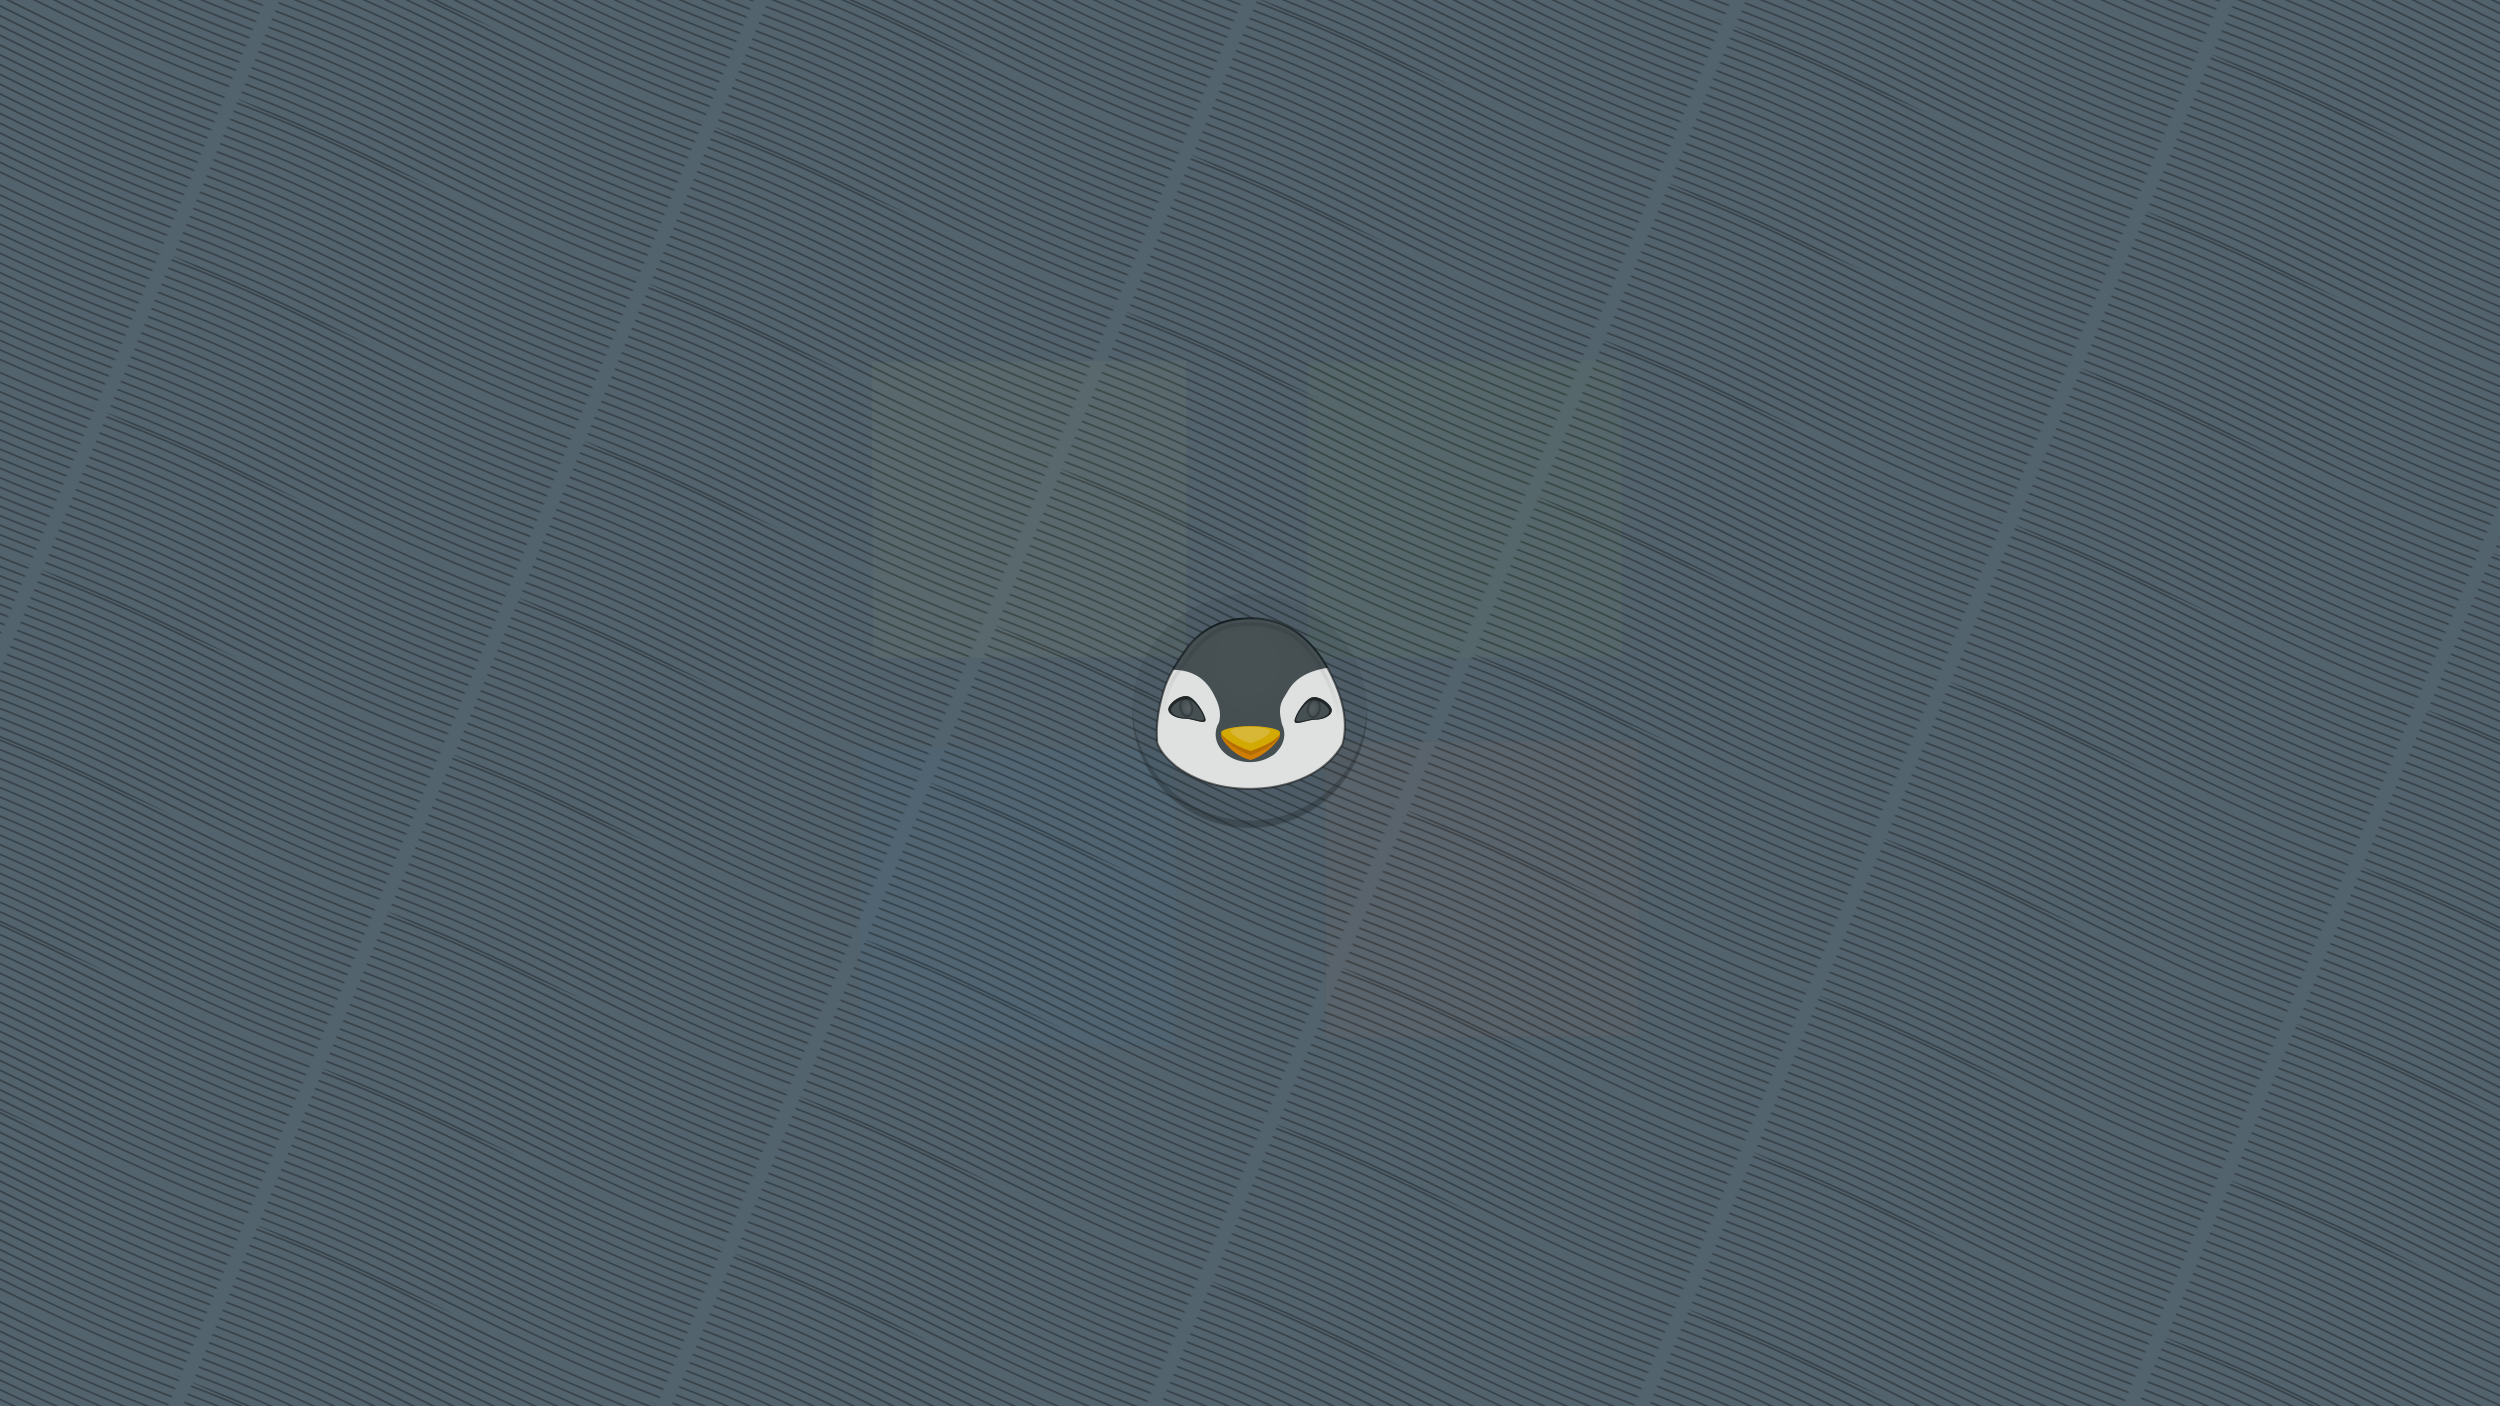 <?xml version="1.0" encoding="UTF-8" standalone="no"?>
<!-- Created with Inkscape (http://www.inkscape.org/) -->

<svg
   xmlns:dc="http://purl.org/dc/elements/1.1/"
   xmlns:cc="http://creativecommons.org/ns#"
   xmlns:rdf="http://www.w3.org/1999/02/22-rdf-syntax-ns#"
   xmlns:svg="http://www.w3.org/2000/svg"
   xmlns="http://www.w3.org/2000/svg"
   xmlns:xlink="http://www.w3.org/1999/xlink"
   xmlns:sodipodi="http://sodipodi.sourceforge.net/DTD/sodipodi-0.dtd"
   xmlns:inkscape="http://www.inkscape.org/namespaces/inkscape"
   width="1920px"
   height="1080px"
   viewBox="0 0 1920 1080"
   version="1.1"
   id="SVGRoot"
   inkscape:version="0.92.0 r15299"
   sodipodi:docname="lINUX-2017.svg"
   inkscape:export-filename="/home/ilnanny/Scrivania/tux-wall-2017/TUX-FHD.png"
   inkscape:export-xdpi="96"
   inkscape:export-ydpi="96">
  <sodipodi:namedview
     id="base"
     pagecolor="#ffffff"
     bordercolor="#666666"
     borderopacity="1.0"
     inkscape:pageopacity="0.0"
     inkscape:pageshadow="2"
     inkscape:zoom="0.60625003"
     inkscape:cx="531.95885"
     inkscape:cy="555.93988"
     inkscape:document-units="px"
     inkscape:current-layer="g5745"
     showgrid="false"
     inkscape:window-width="1280"
     inkscape:window-height="971"
     inkscape:window-x="0"
     inkscape:window-y="27"
     inkscape:window-maximized="1"
     inkscape:snap-smooth-nodes="true"
     inkscape:snap-object-midpoints="true"
     inkscape:snap-global="true"
     showguides="true"
     inkscape:guide-bbox="true"
     inkscape:snap-page="true" />
  <defs
     id="defs4567">
    <linearGradient
       inkscape:collect="always"
       id="linearGradient52946">
      <stop
         style="stop-color:#435465;stop-opacity:1"
         offset="0"
         id="stop52942" />
      <stop
         style="stop-color:#d9e3e8;stop-opacity:1"
         offset="1"
         id="stop52944" />
    </linearGradient>
    <linearGradient
       inkscape:collect="always"
       id="linearGradient52916">
      <stop
         style="stop-color:#dee3ee;stop-opacity:1"
         offset="0"
         id="stop52912" />
      <stop
         style="stop-color:#f7fafb;stop-opacity:0.993"
         offset="1"
         id="stop52914" />
    </linearGradient>
    <pattern
       inkscape:collect="always"
       xlink:href="#pattern7405"
       id="pattern52637"
       patternTransform="matrix(0.118,0.053,-0.005,0.012,-157.118,-13.085)" />
    <pattern
       inkscape:collect="always"
       xlink:href="#Wavy"
       id="pattern7399"
       patternTransform="matrix(9.297,0,0,9.297,455.037,112.361)" />
    <pattern
       inkscape:stockid="Wavy"
       id="Wavy"
       height="5.181"
       width="30.066"
       patternUnits="userSpaceOnUse"
       inkscape:collect="always">
      <path
         id="path7302"
         d="M 7.597,0.061 C 5.079,-0.187 2.656,0.302 -0.01,1.788 L -0.01,3.061 C 2.773,1.431 5.173,1.052 7.472,1.280 C 9.770,1.508 11.969,2.361 14.253,3.218 C 18.820,4.931 23.804,6.676 30.066,3.061 L 30.062,1.788 C 23.622,5.497 19.246,3.770 14.691,2.061 C 12.413,1.207 10.115,0.311 7.597,0.061 z "
         style="fill:black;stroke:none;" />
    </pattern>
    <pattern
       patternUnits="userSpaceOnUse"
       width="1920"
       height="1080"
       patternTransform="matrix(0.108,0,0,0.108,-48.946,-12.086)"
       id="pattern7396">
      <rect
         style="fill:url(#pattern7399);fill-opacity:1;fill-rule:evenodd;stroke:none;stroke-width:1px;stroke-linecap:butt;stroke-linejoin:miter;stroke-opacity:1"
         id="rect5956"
         width="1920"
         height="1080"
         x="0"
         y="9.9475983e-14"
         rx="2.338"
         ry="2.221" />
    </pattern>
    <pattern
       inkscape:collect="always"
       xlink:href="#pattern7396-5"
       id="pattern7405"
       patternTransform="matrix(0.118,0.053,-0.005,0.012,-49.407,-13.085)" />
    <pattern
       patternUnits="userSpaceOnUse"
       width="1920"
       height="1080"
       patternTransform="matrix(0.108,0,0,0.108,-48.946,-12.086)"
       id="pattern7396-5">
      <rect
         style="fill:url(#pattern7399-5);fill-opacity:1;fill-rule:evenodd;stroke:none;stroke-width:1px;stroke-linecap:butt;stroke-linejoin:miter;stroke-opacity:1"
         id="rect5956-3"
         width="1920"
         height="1080"
         x="0"
         y="9.9475983e-14"
         rx="2.338"
         ry="2.221" />
    </pattern>
    <pattern
       inkscape:collect="always"
       xlink:href="#Wavy-6"
       id="pattern7399-5"
       patternTransform="matrix(9.297,0,0,9.297,455.037,112.361)" />
    <pattern
       inkscape:stockid="Wavy"
       id="Wavy-6"
       height="5.181"
       width="30.066"
       patternUnits="userSpaceOnUse"
       inkscape:collect="always">
      <path
         id="path7302-2"
         d="M 7.597,0.061 C 5.079,-0.187 2.656,0.302 -0.01,1.788 L -0.01,3.061 C 2.773,1.431 5.173,1.052 7.472,1.280 C 9.770,1.508 11.969,2.361 14.253,3.218 C 18.820,4.931 23.804,6.676 30.066,3.061 L 30.062,1.788 C 23.622,5.497 19.246,3.770 14.691,2.061 C 12.413,1.207 10.115,0.311 7.597,0.061 z "
         style="fill:black;stroke:none;" />
    </pattern>
    <filter
       inkscape:collect="always"
       style="color-interpolation-filters:sRGB"
       id="filter52600"
       x="-0.836"
       width="2.673"
       y="-0.885"
       height="2.771">
      <feGaussianBlur
         inkscape:collect="always"
         stdDeviation="9.957"
         id="feGaussianBlur52602" />
    </filter>
    <filter
       inkscape:collect="always"
       style="color-interpolation-filters:sRGB"
       id="filter52604"
       x="-0.836"
       width="2.673"
       y="-0.885"
       height="2.771">
      <feGaussianBlur
         inkscape:collect="always"
         stdDeviation="9.957"
         id="feGaussianBlur52606" />
    </filter>
    <filter
       inkscape:collect="always"
       style="color-interpolation-filters:sRGB"
       id="filter52608"
       x="-0.836"
       width="2.673"
       y="-0.885"
       height="2.771">
      <feGaussianBlur
         inkscape:collect="always"
         stdDeviation="9.957"
         id="feGaussianBlur52610" />
    </filter>
    <filter
       inkscape:collect="always"
       style="color-interpolation-filters:sRGB"
       id="filter52612"
       x="-0.836"
       width="2.673"
       y="-0.885"
       height="2.771">
      <feGaussianBlur
         inkscape:collect="always"
         stdDeviation="9.957"
         id="feGaussianBlur52614" />
    </filter>
    <radialGradient
       r="9.414"
       fy="221.181"
       fx="128.789"
       cy="221.181"
       cx="128.789"
       gradientTransform="matrix(1,0,0,1.251,157.265,-52.691)"
       gradientUnits="userSpaceOnUse"
       id="radialGradient952"
       xlink:href="#linearGradient922"
       inkscape:collect="always" />
    <linearGradient
       id="linearGradient922"
       inkscape:collect="always">
      <stop
         id="stop918"
         offset="0"
         style="stop-color:#ffffff;stop-opacity:1;" />
      <stop
         id="stop920"
         offset="1"
         style="stop-color:#ffffff;stop-opacity:0;" />
    </linearGradient>
    <filter
       height="1.065"
       y="-0.032"
       width="1.081"
       x="-0.041"
       id="filter946"
       style="color-interpolation-filters:sRGB"
       inkscape:collect="always">
      <feGaussianBlur
         id="feGaussianBlur948"
         stdDeviation="0.307"
         inkscape:collect="always" />
    </filter>
    <radialGradient
       gradientUnits="userSpaceOnUse"
       gradientTransform="matrix(3.693,0.072,-0.076,3.899,-539.921,-476.371)"
       r="15.856"
       fy="159.213"
       fx="204.833"
       cy="159.213"
       cx="204.833"
       id="radialGradient985"
       xlink:href="#linearGradient922"
       inkscape:collect="always" />
    <filter
       height="1.274"
       y="-0.137"
       width="1.221"
       x="-0.111"
       id="filter1004"
       style="color-interpolation-filters:sRGB"
       inkscape:collect="always">
      <feGaussianBlur
         id="feGaussianBlur1006"
         stdDeviation="4.538"
         inkscape:collect="always" />
    </filter>
    <linearGradient
       gradientTransform="matrix(1,0,0,0.994,0,1.97)"
       gradientUnits="userSpaceOnUse"
       y2="237.114"
       x2="210.16"
       y1="116.738"
       x1="210.603"
       id="linearGradient1017"
       xlink:href="#linearGradient1015"
       inkscape:collect="always" />
    <linearGradient
       id="linearGradient1015"
       inkscape:collect="always">
      <stop
         id="stop1011"
         offset="0"
         style="stop-color:#171b1d;stop-opacity:1;" />
      <stop
         id="stop1013"
         offset="1"
         style="stop-color:#171b1d;stop-opacity:0;" />
    </linearGradient>
    <filter
       height="1.076"
       y="-0.038"
       width="1.069"
       x="-0.034"
       id="filter1043"
       style="color-interpolation-filters:sRGB"
       inkscape:collect="always">
      <feGaussianBlur
         id="feGaussianBlur1045"
         stdDeviation="3.3"
         inkscape:collect="always" />
    </filter>
    <radialGradient
       r="9.414"
       fy="221.181"
       fx="128.789"
       cy="221.181"
       cx="128.789"
       gradientTransform="matrix(1,0,0,1.251,157.265,-52.691)"
       gradientUnits="userSpaceOnUse"
       id="radialGradient1063"
       xlink:href="#linearGradient922"
       inkscape:collect="always" />
    <linearGradient
       inkscape:collect="always"
       xlink:href="#linearGradient52916"
       id="linearGradient52918"
       x1="264.623"
       y1="16.935"
       x2="294.386"
       y2="16.935"
       gradientUnits="userSpaceOnUse" />
    <linearGradient
       inkscape:collect="always"
       xlink:href="#linearGradient52916"
       id="linearGradient52926"
       x1="94.447"
       y1="73.433"
       x2="124.055"
       y2="73.433"
       gradientUnits="userSpaceOnUse" />
    <linearGradient
       inkscape:collect="always"
       xlink:href="#linearGradient52916"
       id="linearGradient52928"
       x1="127.828"
       y1="73.77"
       x2="154.646"
       y2="73.77"
       gradientUnits="userSpaceOnUse" />
    <linearGradient
       inkscape:collect="always"
       xlink:href="#linearGradient52916"
       id="linearGradient52930"
       x1="159.868"
       y1="73.433"
       x2="190.04"
       y2="73.433"
       gradientUnits="userSpaceOnUse" />
    <linearGradient
       inkscape:collect="always"
       xlink:href="#linearGradient52916"
       id="linearGradient52932"
       x1="209.839"
       y1="73.119"
       x2="232.125"
       y2="73.119"
       gradientUnits="userSpaceOnUse" />
    <linearGradient
       inkscape:collect="always"
       xlink:href="#linearGradient52916"
       id="linearGradient52934"
       x1="239.803"
       y1="73.457"
       x2="264.042"
       y2="73.457"
       gradientUnits="userSpaceOnUse" />
    <linearGradient
       inkscape:collect="always"
       xlink:href="#linearGradient52916"
       id="linearGradient52936"
       x1="272.208"
       y1="73.433"
       x2="293.122"
       y2="73.433"
       gradientUnits="userSpaceOnUse" />
    <linearGradient
       inkscape:collect="always"
       xlink:href="#linearGradient52916"
       id="linearGradient52938"
       x1="301.196"
       y1="73.433"
       x2="323.76"
       y2="73.433"
       gradientUnits="userSpaceOnUse" />
    <linearGradient
       inkscape:collect="always"
       xlink:href="#linearGradient52946"
       id="linearGradient53044"
       x1="89.346"
       y1="55.506"
       x2="94.695"
       y2="55.506"
       gradientUnits="userSpaceOnUse" />
    <linearGradient
       inkscape:collect="always"
       xlink:href="#linearGradient52946"
       id="linearGradient53046"
       x1="89.346"
       y1="70.951"
       x2="124.162"
       y2="70.951"
       gradientUnits="userSpaceOnUse" />
    <linearGradient
       inkscape:collect="always"
       xlink:href="#linearGradient52946"
       id="linearGradient53048"
       x1="122.727"
       y1="70.493"
       x2="154.651"
       y2="70.493"
       gradientUnits="userSpaceOnUse" />
    <linearGradient
       inkscape:collect="always"
       xlink:href="#linearGradient52946"
       id="linearGradient53050"
       x1="154.84"
       y1="70.896"
       x2="189.26"
       y2="70.896"
       gradientUnits="userSpaceOnUse" />
    <linearGradient
       inkscape:collect="always"
       xlink:href="#linearGradient52946"
       id="linearGradient53052"
       x1="296.095"
       y1="70.925"
       x2="323.787"
       y2="70.925"
       gradientUnits="userSpaceOnUse" />
    <linearGradient
       inkscape:collect="always"
       xlink:href="#linearGradient52946"
       id="linearGradient53054"
       x1="296.095"
       y1="55.506"
       x2="301.444"
       y2="55.506"
       gradientUnits="userSpaceOnUse" />
    <linearGradient
       inkscape:collect="always"
       xlink:href="#linearGradient52946"
       id="linearGradient53056"
       x1="296.131"
       y1="53.53"
       x2="323.724"
       y2="53.53"
       gradientUnits="userSpaceOnUse" />
    <linearGradient
       inkscape:collect="always"
       xlink:href="#linearGradient52946"
       id="linearGradient53058"
       x1="267.042"
       y1="70.89"
       x2="293.25"
       y2="70.89"
       gradientUnits="userSpaceOnUse" />
    <linearGradient
       inkscape:collect="always"
       xlink:href="#linearGradient52946"
       id="linearGradient53060"
       x1="204.709"
       y1="70.581"
       x2="230.557"
       y2="70.581"
       gradientUnits="userSpaceOnUse" />
    <linearGradient
       inkscape:collect="always"
       xlink:href="#linearGradient52946"
       id="linearGradient53062"
       x1="204.971"
       y1="57.575"
       x2="210.32"
       y2="57.575"
       gradientUnits="userSpaceOnUse" />
    <linearGradient
       inkscape:collect="always"
       xlink:href="#linearGradient52946"
       id="linearGradient53064"
       x1="234.702"
       y1="70.526"
       x2="262.166"
       y2="70.526"
       gradientUnits="userSpaceOnUse" />
    <linearGradient
       inkscape:collect="always"
       xlink:href="#linearGradient52946"
       id="linearGradient53072"
       x1="267.107"
       y1="57.342"
       x2="272.457"
       y2="57.342"
       gradientUnits="userSpaceOnUse" />
  </defs>
  <g
     id="layer1"
     inkscape:groupmode="layer"
     inkscape:label="Livello 1">
    <g
       id="g2445-9"
       transform="matrix(9.297,0,0,9.297,459.323,115.932)">
      <path
         style="fill:#53636e;fill-opacity:1;fill-rule:evenodd;stroke:none;stroke-width:0.108px;stroke-linecap:butt;stroke-linejoin:miter;stroke-opacity:1"
         d="M -49.397,-12.718 H 157.108 c 0.14,0 0.252,0.107 0.252,0.24 v 116.185 c 0,0.133 -0.112,0.24 -0.252,0.24 H -49.397 c -0.14,0 -0.252,-0.107 -0.252,-0.24 V -12.478 c 0,-0.133 0.112,-0.24 0.252,-0.24 z"
         id="rect5412"
         inkscape:connector-curvature="0" />
      <rect
         style="fill:url(#pattern7405);stroke:none;stroke-width:1;opacity:0.325"
         width="206.525"
         height="116.17"
         x="-49.407"
         y="-12.47"
         id="rect7401" />
      <rect
         id="rect52635"
         y="-12.47"
         x="-157.118"
         height="116.17"
         width="206.525"
         style="opacity:0.284;fill:url(#pattern52637);stroke:none;stroke-width:1"
         transform="scale(-1,1)" />
      <g
         id="g53279"
         transform="matrix(0.911,0,0,0.911,4.771,4.041)">
        <g
           transform="translate(-4.149,0.473)"
           id="g5745">
          <path
             style="opacity:0.18;fill:#ffff3e;fill-opacity:1;stroke:none;stroke-width:0.101;stroke-linejoin:bevel;stroke-miterlimit:4;stroke-dasharray:none;stroke-dashoffset:0;stroke-opacity:1;paint-order:markers stroke fill;filter:url(#filter52612)"
             d="m 52.227,40.926 -28.361,0.155 -0.134,-26.849 28.511,-0.137 0.059,14.546 z"
             id="path856"
             inkscape:connector-curvature="0" />
          <path
             style="opacity:0.18;fill:#9ade00;fill-opacity:1;stroke:none;stroke-width:0.101;stroke-linejoin:bevel;stroke-miterlimit:4;stroke-dasharray:none;stroke-dashoffset:0;stroke-opacity:1;paint-order:markers stroke fill;filter:url(#filter52608)"
             d="m 63.292,14.249 28.361,-0.155 0.134,26.849 -28.511,0.137 -0.059,-14.546 z"
             id="path49836"
             inkscape:connector-curvature="0" />
          <path
             style="opacity:0.18;fill:#0084c8;fill-opacity:1;stroke:none;stroke-width:0.101;stroke-linejoin:bevel;stroke-miterlimit:4;stroke-dasharray:none;stroke-dashoffset:0;stroke-opacity:1;paint-order:markers stroke fill;filter:url(#filter52604)"
             d="m 51.168,49.357 -28.361,-0.155 -0.134,26.849 28.511,0.137 0.059,-14.546 z"
             id="path50148"
             inkscape:connector-curvature="0" />
          <path
             style="opacity:0.18;fill:#ff6600;fill-opacity:1;stroke:#2d0000;stroke-width:0.101;stroke-linejoin:bevel;stroke-miterlimit:4;stroke-dasharray:none;stroke-dashoffset:0;stroke-opacity:1;paint-order:markers stroke fill;filter:url(#filter52600)"
             d="M 93.261,75.381 64.9,75.536 64.766,48.687 l 28.511,-0.137 0.059,14.546 z"
             id="path50150"
             inkscape:connector-curvature="0" />
        </g>
        <g
           transform="matrix(0.074,0,0,0.074,29.032,46.049)"
           id="g53092">
          <path
             sodipodi:nodetypes="cccccccccc"
             style="opacity:1;fill:#f5f5f5;fill-opacity:1;stroke:#171b1d;stroke-width:2.6;stroke-linejoin:bevel;stroke-miterlimit:4;stroke-dasharray:none;stroke-dashoffset:0;stroke-opacity:0.615;paint-order:markers stroke fill"
             d="m 435.356,-39.918 c 12.678,25.893 21.519,55.992 13.792,84.69 -17.748,32.145 -54.611,48.027 -89.486,53.059 -39.581,5.282 -82.576,-1.798 -114.962,-26.236 -9.281,-7.687 -18.512,-16.834 -22.618,-28.36 -2.383,-23.366 2.279,-47.096 9.595,-69.249 6.314,-17.563 16.749,-32.768 27.438,-47.834 14.686,-20.058 39.314,-32.769 64.104,-34.795 28.228,-3.95 58.117,4.177 79.146,23.777 13.99,12.463 24.786,28.189 32.99,44.948 z"
             id="path817"
             inkscape:connector-curvature="0" />
          <path
             style="opacity:0.698;fill:#000d13;fill-opacity:1;stroke:none;stroke-width:0.91;stroke-linejoin:bevel;stroke-miterlimit:4;stroke-dasharray:none;stroke-dashoffset:0;stroke-opacity:1;paint-order:markers stroke fill"
             d="m 333.982,-110.167 c -54.933,-0.873 -76.1,35.767 -93.428,63.638 35.013,0.142 47.077,21.712 53.539,35.764 6.041,13.135 5.385,21.722 3.744,28.602 -2.729,4.595 -4.156,9.628 -4.174,14.729 1.4e-4,18.856 18.834,34.142 42.066,34.143 9.186,-0.01 18.115,-2.459 25.424,-6.975 3.036,-1.371 5.943,-3.617 8.68,-7.23 5.165,-5.804 7.951,-12.778 7.965,-19.938 -0.004,-4.279 -0.998,-8.519 -2.932,-12.5 -1.435,-7.945 -5.913,-19.781 3.109,-33.535 5.861,-8.935 12.426,-29.182 53.498,-35.564 -9.753,-15.858 -33.583,-60.116 -97.492,-61.132 z"
             id="path822"
             inkscape:connector-curvature="0"
             sodipodi:nodetypes="scscccccccscs" />
          <path
             sodipodi:nodetypes="scsss"
             inkscape:connector-curvature="0"
             id="path832"
             d="m 372.619,33.564 c 0,6 -17.816,25.123 -36.126,30.555 -20.773,-4.753 -36.126,-24.555 -36.126,-30.555 0,-6 16.174,-10.864 36.126,-10.864 19.952,0 36.126,4.864 36.126,10.864 z"
             style="opacity:1;fill:#e28800;fill-opacity:1;stroke:none;stroke-width:0.923;stroke-linejoin:bevel;stroke-miterlimit:4;stroke-dasharray:none;stroke-dashoffset:0;stroke-opacity:1;paint-order:markers stroke fill" />
          <path
             inkscape:connector-curvature="0"
             id="path903"
             d="m 300.488,31.366 c -0.073,0.244 -0.121,0.49 -0.121,0.739 0,5.194 14.533,18.111 36.127,26.45 26.52,-10.84 36.124,-21.255 36.124,-26.45 0,-0.227 -0.041,-0.452 -0.102,-0.675 -1.039,4.597 -10.99,12.917 -36.023,21.562 -20.498,-6.687 -34.624,-16.856 -36.006,-21.625 z"
             style="opacity:1;fill:#000000;fill-opacity:0.129;stroke:none;stroke-width:0.859;stroke-linejoin:bevel;stroke-miterlimit:4;stroke-dasharray:none;stroke-dashoffset:0;stroke-opacity:1;paint-order:markers stroke fill" />
          <path
             style="opacity:1;fill:#e8b900;fill-opacity:1;stroke:none;stroke-width:0.789;stroke-linejoin:bevel;stroke-miterlimit:4;stroke-dasharray:none;stroke-dashoffset:0;stroke-opacity:1;paint-order:markers stroke fill"
             d="m 372.619,30.645 c 0,4.388 -9.606,13.189 -36.126,22.347 -21.594,-7.045 -36.126,-17.958 -36.126,-22.347 0,-4.388 16.174,-7.945 36.126,-7.945 19.952,0 36.126,3.557 36.126,7.945 z"
             id="path835"
             inkscape:connector-curvature="0"
             sodipodi:nodetypes="scsss" />
          <path
             sodipodi:nodetypes="scsss"
             inkscape:connector-curvature="0"
             id="path837"
             d="m 360.438,28.669 c 0,2.955 -6.469,8.882 -24.33,15.05 -14.543,-4.744 -24.33,-12.094 -24.33,-15.05 0,-2.955 10.893,-5.351 24.33,-5.351 13.437,0 24.33,2.396 24.33,5.351 z"
             style="opacity:1;fill:#ffffff;fill-opacity:0.22;stroke:none;stroke-width:0.532;stroke-linejoin:bevel;stroke-miterlimit:4;stroke-dasharray:none;stroke-dashoffset:0;stroke-opacity:1;paint-order:markers stroke fill" />
          <g
             id="g1051"
             transform="translate(130.573,-220.97)">
            <path
               style="opacity:1;fill:#4b5458;fill-opacity:1;stroke:none;stroke-width:1.053;stroke-linejoin:bevel;stroke-miterlimit:4;stroke-dasharray:none;stroke-dashoffset:0;stroke-opacity:1;paint-order:markers stroke fill"
               d="m 259.806,237.233 c -1e-5,6.288 15.339,-1.626 25.448,-1.626 10.109,0 20.091,-5.097 20.091,-11.385 0,-6.288 -11.767,-16.264 -21.876,-16.264 -10.109,0 -23.662,22.987 -23.662,29.275 z"
               id="path830"
               inkscape:connector-curvature="0"
               sodipodi:nodetypes="sssss" />
            <ellipse
               transform="matrix(-0.77,-0.168,-0.19,0.95,544.137,58.313)"
               style="opacity:0.319;fill:url(#radialGradient952);fill-opacity:1;stroke:#1b1f22;stroke-width:0.706;stroke-linejoin:bevel;stroke-miterlimit:4;stroke-dasharray:none;stroke-dashoffset:0;stroke-opacity:0.699;paint-order:markers stroke fill;filter:url(#filter946)"
               id="ellipse950"
               cx="283.466"
               cy="222.735"
               rx="9.061"
               ry="11.424" />
            <path
               id="path954"
               d="m 283.469,207.957 c -10.109,0 -23.662,22.988 -23.662,29.275 -1e-5,6.288 15.338,-1.625 25.447,-1.625 10.109,0 20.09,-5.097 20.09,-11.385 0,-6.288 -11.766,-16.266 -21.875,-16.266 z m -0.75,3.717 c 8.96,0 19.391,8.248 19.391,13.447 0,5.199 -8.847,9.414 -17.807,9.414 -8.96,0 -22.555,6.543 -22.555,1.344 0,-5.199 12.011,-24.205 20.971,-24.205 z"
               style="opacity:1;fill:#222728;fill-opacity:1;stroke:none;stroke-width:1.053;stroke-linejoin:bevel;stroke-miterlimit:4;stroke-dasharray:none;stroke-dashoffset:0;stroke-opacity:1;paint-order:markers stroke fill"
               inkscape:connector-curvature="0" />
            <ellipse
               ry="11.424"
               rx="9.061"
               cy="222.735"
               cx="283.466"
               id="ellipse975"
               style="opacity:0.668;fill:none;fill-opacity:1;stroke:#1b1f22;stroke-width:3.447;stroke-linejoin:bevel;stroke-miterlimit:4;stroke-dasharray:none;stroke-dashoffset:0;stroke-opacity:0.699;paint-order:markers stroke fill;filter:url(#filter946)"
               transform="matrix(-0.77,-0.168,-0.185,0.922,542.963,64.172)" />
          </g>
          <path
             style="opacity:0.133;fill:url(#radialGradient985);fill-opacity:1;stroke:none;stroke-width:4;stroke-linejoin:bevel;stroke-miterlimit:4;stroke-dasharray:none;stroke-dashoffset:0;stroke-opacity:0.699;paint-order:markers stroke fill;filter:url(#filter1004)"
             d="m 254.626,161.801 c 0,10.902 -42.047,38.507 -50.804,38.507 -8.757,0 -47.568,-31.489 -47.568,-42.39 -1e-5,-10.902 41.4,-37.213 50.157,-37.213 8.757,0 48.215,30.195 48.215,41.096 z"
             id="path977"
             inkscape:connector-curvature="0"
             sodipodi:nodetypes="sssss"
             transform="matrix(1.5,0,0,1.455,25.264,-286.927)" />
          <path
             inkscape:connector-curvature="0"
             id="path1009"
             d="m 304.783,181.909 c 12.678,25.734 21.519,55.648 13.792,84.169 -17.748,31.948 -54.611,47.732 -89.486,52.733 -39.581,5.249 -82.576,-1.787 -114.962,-26.075 -9.281,-7.64 -18.512,-16.731 -22.618,-28.185 -2.383,-23.223 2.279,-46.807 9.595,-68.823 6.314,-17.455 17.587,-29.443 28.277,-44.417 14.686,-19.935 35.239,-36.977 60.03,-38.991 28.228,-3.926 60.706,2.222 81.735,21.701 13.99,12.386 25.433,31.232 33.637,47.888 z"
             style="opacity:0.48;fill:none;fill-opacity:1;stroke:url(#linearGradient1017);stroke-width:4.853;stroke-linejoin:bevel;stroke-miterlimit:4;stroke-dasharray:none;stroke-dashoffset:0;stroke-opacity:0.615;paint-order:markers stroke fill;filter:url(#filter1043)"
             sodipodi:nodetypes="cccccccccc"
             transform="matrix(0.949,0,0,0.947,140.342,-208.005)" />
          <g
             id="g1061"
             transform="matrix(-1,0,0,1,541.047,-222.264)">
            <path
               sodipodi:nodetypes="sssss"
               inkscape:connector-curvature="0"
               id="path1053"
               d="m 259.806,237.233 c -1e-5,6.288 15.339,-1.626 25.448,-1.626 10.109,0 20.091,-5.097 20.091,-11.385 0,-6.288 -11.767,-16.264 -21.876,-16.264 -10.109,0 -23.662,22.987 -23.662,29.275 z"
               style="opacity:1;fill:#4b5458;fill-opacity:1;stroke:none;stroke-width:1.053;stroke-linejoin:bevel;stroke-miterlimit:4;stroke-dasharray:none;stroke-dashoffset:0;stroke-opacity:1;paint-order:markers stroke fill" />
            <ellipse
               ry="11.424"
               rx="9.061"
               cy="222.735"
               cx="283.466"
               id="ellipse1055"
               style="opacity:0.334;fill:url(#radialGradient1063);fill-opacity:1;stroke:#1b1f22;stroke-width:0.706;stroke-linejoin:bevel;stroke-miterlimit:4;stroke-dasharray:none;stroke-dashoffset:0;stroke-opacity:0.699;paint-order:markers stroke fill;filter:url(#filter946)"
               transform="matrix(-0.77,-0.168,-0.19,0.95,544.137,58.313)" />
            <path
               style="opacity:1;fill:#222728;fill-opacity:1;stroke:none;stroke-width:1.053;stroke-linejoin:bevel;stroke-miterlimit:4;stroke-dasharray:none;stroke-dashoffset:0;stroke-opacity:1;paint-order:markers stroke fill"
               d="m 283.469,207.957 c -10.109,0 -23.662,22.988 -23.662,29.275 -1e-5,6.288 15.338,-1.625 25.447,-1.625 10.109,0 20.09,-5.097 20.09,-11.385 0,-6.288 -11.766,-16.266 -21.875,-16.266 z m -0.75,3.717 c 8.96,0 19.391,8.248 19.391,13.447 0,5.199 -8.847,9.414 -17.807,9.414 -8.96,0 -22.555,6.543 -22.555,1.344 0,-5.199 12.011,-24.205 20.971,-24.205 z"
               id="path1057"
               inkscape:connector-curvature="0" />
            <ellipse
               transform="matrix(-0.77,-0.168,-0.185,0.922,542.963,64.172)"
               style="opacity:0.668;fill:none;fill-opacity:1;stroke:#1b1f22;stroke-width:3.447;stroke-linejoin:bevel;stroke-miterlimit:4;stroke-dasharray:none;stroke-dashoffset:0;stroke-opacity:0.699;paint-order:markers stroke fill;filter:url(#filter946)"
               id="ellipse1059"
               cx="283.466"
               cy="222.735"
               rx="9.061"
               ry="11.424" />
          </g>
        </g>
        <g
           transform="translate(-0.102,0.405)"
           id="g53224">
          <circle
             style="opacity:0.254;fill:#1c1f23;fill-opacity:0.387;stroke:none;stroke-width:0.302;stroke-linecap:round;stroke-linejoin:bevel;stroke-miterlimit:4;stroke-dasharray:none;stroke-opacity:0.986;paint-order:stroke fill markers"
             id="circle53219"
             cx="53.957"
             cy="45.963"
             r="10.666" />
          <path
             inkscape:connector-curvature="0"
             id="circle53226"
             d="m 53.957,56.521 a 10.666,10.666 0 0 1 -10.666,-10.666 10.666,10.666 0 0 1 0.013,-0.378 10.666,10.666 0 0 0 10.652,10.399 10.666,10.666 0 0 0 10.652,-10.288 10.666,10.666 0 0 1 0.013,0.268 10.666,10.666 0 0 1 -10.666,10.666 z"
             style="opacity:0.711;fill:#1c1f23;fill-opacity:0.387;stroke:none;stroke-width:0.302;stroke-linecap:round;stroke-linejoin:bevel;stroke-miterlimit:4;stroke-dasharray:none;stroke-opacity:0.986;paint-order:stroke fill markers" />
        </g>
      </g>
      <g
         id="text1848"
         style="font-style:normal;font-variant:normal;font-weight:normal;font-stretch:normal;font-size:46.401px;line-height:62.145px;font-family:Dingbats;-inkscape-font-specification:Dingbats;letter-spacing:0px;word-spacing:0px;fill:#000000;fill-opacity:1;stroke:none;stroke-width:2.486px;stroke-linecap:butt;stroke-linejoin:miter;stroke-opacity:1"
         aria-label="TUX 2017"
         transform="matrix(0.172,0,0,0.172,18.412,-29.674)">
        <path
           sodipodi:nodetypes="cccccccccc"
           inkscape:connector-curvature="0"
           id="path1850"
           style="font-style:normal;font-variant:normal;font-weight:normal;font-stretch:normal;font-family:Dingbats;-inkscape-font-specification:Dingbats;fill:url(#linearGradient53046);fill-opacity:1;stroke:#33404d;stroke-width:0.249;stroke-miterlimit:4;stroke-dasharray:none;stroke-opacity:0.262;paint-order:markers fill stroke"
           d="m 89.47,50.979 h 29.36 l 5.101,5.101 -12.32,3.952 -4.719,30.754 -5.101,-5.101 v -26.013 c 0.879,-5.418 -4.293,-0.969 -7.22,0.359 l -5.101,-7.743 z" />
        <path
           sodipodi:nodetypes="cccscscscccscsasc"
           inkscape:connector-curvature="0"
           id="path1852"
           style="font-style:normal;font-variant:normal;font-weight:normal;font-stretch:normal;font-family:Dingbats;-inkscape-font-specification:Dingbats;fill:url(#linearGradient53048);fill-opacity:1;stroke:#33404d;stroke-width:0.249;stroke-miterlimit:4;stroke-dasharray:none;stroke-opacity:0.262;paint-order:markers fill stroke"
           d="m 122.851,50.979 h 4.719 l 5.101,5.101 -1.628,19.803 c -0.305,3.707 -2.799,2.58 -1.45,4.223 1.348,1.627 3.533,2.441 6.555,2.441 3.006,0 5.184,-0.814 6.532,-2.441 1.348,-1.643 2.022,-4.324 2.022,-8.043 v -21.084 h 4.719 l 5.101,5.101 -1.975,20.384 c -0.436,4.504 -1.124,7.942 -3.371,10.251 -2.232,2.309 -8.311,3.29 -12.681,3.29 -4.386,0 -7.802,-3.767 -10.297,-7.11 -2.15,-2.881 -3.347,-5.726 -3.347,-10.251 z" />
        <path
           sodipodi:nodetypes="ccccccccccccc"
           inkscape:connector-curvature="0"
           id="path1854"
           style="font-style:normal;font-variant:normal;font-weight:normal;font-stretch:normal;font-family:Dingbats;-inkscape-font-specification:Dingbats;fill:url(#linearGradient53050);fill-opacity:1;stroke:#33404d;stroke-width:0.249;stroke-miterlimit:4;stroke-dasharray:none;stroke-opacity:0.262;paint-order:markers fill stroke"
           d="m 156.581,50.979 h 5.044 l 8.624,12.901 8.671,-12.901 10.145,5.101 -14.11,17.353 9.81,17.353 -5.101,-5.101 -7.43,-9.973 -12.133,15.073 -5.101,-5.101 12.39,-18.527 z" />
        <path
           sodipodi:nodetypes="cccccccccscscccssccc"
           inkscape:connector-curvature="0"
           id="path1856"
           style="font-style:normal;font-variant:normal;font-weight:normal;font-stretch:normal;font-family:Dingbats;-inkscape-font-specification:Dingbats;fill:url(#linearGradient53060);fill-opacity:1;stroke:#33404d;stroke-width:0.249;stroke-miterlimit:4;stroke-dasharray:none;stroke-opacity:0.262;paint-order:markers fill stroke"
           d="m 216.068,83.21 3.045,-1.476 h 7.787 v 3.952 l -16.936,5.101 -5.101,-9.053 c 1.782,-1.844 4.208,-4.316 7.276,-7.415 3.084,-3.115 5.021,-5.122 5.811,-6.021 1.503,-1.689 2.549,-3.115 3.138,-4.277 0.604,-1.178 0.907,-2.332 0.907,-3.464 0,-1.844 0.391,-1.481 -0.911,-2.643 -1.286,-1.162 -1.231,-0.094 -3.308,-0.094 -1.472,0 -3.117,1.645 -4.759,2.156 -1.627,0.511 -6.062,-3.619 -7.922,-2.581 v -4.742 c 1.891,-0.759 3.657,-1.333 5.3,-1.72 1.643,-0.387 3.146,-0.581 4.51,-0.581 3.595,0 6.462,0.899 8.601,2.697 10.352,8.396 5.25,9.913 6.909,14.834 -5.833,6.001 -10.127,10.988 -14.347,15.327 z" />
        <path
           sodipodi:nodetypes="scscscscsssscscscss"
           inkscape:connector-curvature="0"
           id="path1858"
           style="font-style:normal;font-variant:normal;font-weight:normal;font-stretch:normal;font-family:Dingbats;-inkscape-font-specification:Dingbats;fill:url(#linearGradient53064);fill-opacity:1;stroke:#33404d;stroke-width:0.249;stroke-miterlimit:4;stroke-dasharray:none;stroke-opacity:0.262;paint-order:markers fill stroke"
           d="m 248.124,59.193 c -2.418,0 -3.544,3.451 -4.768,5.837 -1.209,2.371 0.01,2.731 0.01,7.504 0,4.758 -3.216,4.162 -2.007,6.549 1.224,2.371 3.045,3.557 5.463,3.557 2.433,0 4.254,-1.186 5.463,-3.557 1.224,-2.387 1.836,-5.959 1.836,-10.716 0,-4.773 -0.612,-8.345 -1.836,-10.716 -1.209,-2.387 -1.727,1.543 -4.16,1.543 z m -1.302,-8.842 c 3.89,0 6.292,2.004 8.903,4.626 6.901,6.928 6.304,8.66 6.304,14.518 0,5.842 -0.77,12.476 -2.831,15.56 -2.046,3.068 -6.055,5.645 -9.945,5.645 -3.89,0 -9.296,-5.875 -11.357,-8.944 -2.046,-3.084 -3.068,-7.547 -3.068,-13.39 0,-5.858 1.023,-10.321 3.068,-13.39 2.061,-3.084 5.037,-4.626 8.926,-4.626 z" />
        <path
           sodipodi:nodetypes="cccccccccccccc"
           inkscape:connector-curvature="0"
           id="path1860"
           style="font-style:normal;font-variant:normal;font-weight:normal;font-stretch:normal;font-family:Dingbats;-inkscape-font-specification:Dingbats;fill:url(#linearGradient53058);fill-opacity:1;stroke:#33404d;stroke-width:0.249;stroke-linecap:butt;stroke-miterlimit:4;stroke-dasharray:none;stroke-opacity:0.262;paint-order:markers fill stroke"
           d="m 267.906,81.734 h 7.671 v -23.537 c -1.736,1.803 -2.229,1.713 -3.244,3.834 l -5.101,-9.378 8.299,-1.674 h 4.696 l 5.101,5.101 -2.748,25.654 v 0 h 5.319 l 5.101,5.101 -19.991,3.952 z" />
        <path
           sodipodi:nodetypes="ccccccccc"
           inkscape:connector-curvature="0"
           id="path1862"
           style="font-style:normal;font-variant:normal;font-weight:normal;font-stretch:normal;font-family:Dingbats;-inkscape-font-specification:Dingbats;fill:url(#linearGradient53052);fill-opacity:1;stroke:#33404d;stroke-width:0.249;stroke-linecap:butt;stroke-miterlimit:4;stroke-dasharray:none;stroke-opacity:0.262;paint-order:markers fill stroke"
           d="m 296.219,50.979 h 22.316 l 5.101,5.101 -17.504,34.706 -5.101,-5.101 10.342,-26.83 v 0 l -15.154,-3.925 z" />
        <path
           style="fill:#000000;fill-opacity:0.274;fill-rule:evenodd;stroke:#33404d;stroke-width:0.249;stroke-linecap:butt;stroke-linejoin:miter;stroke-miterlimit:4;stroke-dasharray:none;stroke-opacity:0.262;paint-order:markers fill stroke"
           d="m 145.529,86.904 -5.069,-5.105 c 0,0 1.628,-0.769 2.589,-2.214 0.521,-0.782 0.971,-1.928 0.971,-1.928 l 5.126,5.059 c 0,0 -0.19,0.59 -0.775,1.558 -1.355,2.243 -2.203,2.33 -2.842,2.63 z"
           id="path1948"
           inkscape:connector-curvature="0"
           sodipodi:nodetypes="ccsccsc" />
        <path
           style="fill:#53636e;fill-rule:evenodd;stroke:#33404d;stroke-width:0.249;stroke-linecap:butt;stroke-linejoin:miter;stroke-miterlimit:4;stroke-dasharray:none;stroke-opacity:0.262;paint-order:markers fill stroke"
           d="m 219.113,81.734 -3.5,5.101 h 16.388 l -5.101,-5.101 z"
           id="path1934"
           inkscape:connector-curvature="0"
           sodipodi:nodetypes="ccccc" />
        <path
           style="fill:#000000;fill-opacity:0.176;fill-rule:evenodd;stroke:#33404d;stroke-width:0.249;stroke-linecap:butt;stroke-linejoin:miter;stroke-miterlimit:4;stroke-dasharray:none;stroke-opacity:0.262;paint-order:markers fill stroke"
           d="m 225.32,70.514 -5.127,-5.055 c 0.674,-1.168 2.029,-3.105 1.771,-5.951 l 6.1,1.498 c 0,0 -0.629,4.964 -0.859,6.156 -0.377,1.953 -1.417,2.803 -1.884,3.352 z"
           id="path1936"
           inkscape:connector-curvature="0"
           sodipodi:nodetypes="ccccsc" />
        <path
           sodipodi:nodetypes="ccsccsc"
           inkscape:connector-curvature="0"
           id="path1919"
           d="m 254.25,87.334 -5.069,-5.105 c 0,0 1.628,-0.769 2.589,-2.214 0.521,-0.782 0.971,-1.928 0.971,-1.928 l 5.126,5.059 c 0,0 -0.19,0.59 -0.775,1.558 -1.355,2.243 -2.203,2.33 -2.842,2.63 z"
           style="fill:#020303;fill-opacity:0.219;fill-rule:evenodd;stroke:#33404d;stroke-width:0.249;stroke-linecap:butt;stroke-linejoin:miter;stroke-miterlimit:4;stroke-dasharray:none;stroke-opacity:0.262;paint-order:markers fill stroke" />
        <path
           sodipodi:nodetypes="ccccc"
           inkscape:connector-curvature="0"
           id="rect1888"
           d="m 89.47,50.979 5.101,5.101 v 3.952 l -5.101,-5.101 z"
           style="fill:url(#linearGradient53044);fill-opacity:1;fill-rule:evenodd;stroke:#33404d;stroke-width:0.249;stroke-linecap:butt;stroke-linejoin:miter;stroke-miterlimit:4;stroke-dasharray:none;stroke-opacity:0.262;paint-order:markers fill stroke" />
        <path
           style="fill:#53636e;fill-rule:evenodd;stroke:#33404d;stroke-width:0.249;stroke-linecap:butt;stroke-linejoin:miter;stroke-miterlimit:4;stroke-dasharray:none;stroke-opacity:0.262;paint-order:markers fill stroke"
           d="m 127.57,50.979 5.101,5.101 h -4.719 l -5.101,-5.101 z"
           id="path1893"
           inkscape:connector-curvature="0"
           sodipodi:nodetypes="ccccc" />
        <path
           sodipodi:nodetypes="ccccc"
           inkscape:connector-curvature="0"
           id="path1895"
           d="m 149.421,50.979 5.101,5.101 h -4.719 l -5.101,-5.101 z"
           style="fill:#53636e;fill-rule:evenodd;stroke:#33404d;stroke-width:0.249;stroke-linecap:butt;stroke-linejoin:miter;stroke-miterlimit:4;stroke-dasharray:none;stroke-opacity:0.262;paint-order:markers fill stroke" />
        <path
           style="fill:#53636e;fill-rule:evenodd;stroke:#33404d;stroke-width:0.249;stroke-linecap:butt;stroke-linejoin:miter;stroke-miterlimit:4;stroke-dasharray:none;stroke-opacity:0.262;paint-order:markers fill stroke"
           d="m 161.625,50.979 5.101,5.101 h -4.719 l -5.101,-5.101 z"
           id="path1897"
           inkscape:connector-curvature="0"
           sodipodi:nodetypes="ccccc" />
        <path
           sodipodi:nodetypes="ccccc"
           inkscape:connector-curvature="0"
           id="path1899"
           d="m 183.965,50.979 5.101,5.101 h -4.719 l -5.101,-5.101 z"
           style="fill:#53636e;fill-rule:evenodd;stroke:#33404d;stroke-width:0.249;stroke-linecap:butt;stroke-linejoin:miter;stroke-miterlimit:4;stroke-dasharray:none;stroke-opacity:0.262;paint-order:markers fill stroke" />
        <path
           style="fill:#ffffff;fill-opacity:0.163;fill-rule:evenodd;stroke:#33404d;stroke-width:0.249;stroke-linecap:butt;stroke-linejoin:miter;stroke-miterlimit:4;stroke-dasharray:none;stroke-opacity:0.262;paint-order:markers fill stroke"
           d="m 280.249,50.979 5.101,5.101 h -4.719 l -5.101,-5.101 z"
           id="path1901"
           inkscape:connector-curvature="0"
           sodipodi:nodetypes="ccccc" />
        <path
           sodipodi:nodetypes="ccccc"
           inkscape:connector-curvature="0"
           id="path1903"
           d="m 318.535,50.979 5.101,5.101 h -22.316 l -5.101,-5.101 z"
           style="fill:url(#linearGradient53056);fill-opacity:1;fill-rule:evenodd;stroke:#33404d;stroke-width:0.249;stroke-linecap:butt;stroke-linejoin:bevel;stroke-miterlimit:4;stroke-dasharray:none;stroke-opacity:0.262;paint-order:markers fill stroke" />
        <path
           sodipodi:nodetypes="ccccc"
           inkscape:connector-curvature="0"
           id="path1905"
           d="m 296.219,54.931 5.101,5.101 v -3.952 l -5.101,-5.101 z"
           style="fill:url(#linearGradient53054);fill-opacity:1;fill-rule:evenodd;stroke:#33404d;stroke-width:0.249;stroke-linecap:butt;stroke-linejoin:miter;stroke-miterlimit:4;stroke-dasharray:none;stroke-opacity:0.262;paint-order:markers fill stroke" />
        <path
           sodipodi:nodetypes="ccccc"
           inkscape:connector-curvature="0"
           id="path1907"
           d="m 267.231,56.93 5.101,5.101 v -4.277 l -5.101,-5.101 z"
           style="fill:url(#linearGradient53072);fill-opacity:1;fill-rule:evenodd;stroke:#33404d;stroke-width:0.249;stroke-linecap:butt;stroke-linejoin:miter;stroke-miterlimit:4;stroke-dasharray:none;stroke-opacity:0.262;paint-order:markers fill stroke" />
        <path
           style="fill:#53636e;fill-rule:evenodd;stroke:#33404d;stroke-width:0.249;stroke-linecap:butt;stroke-linejoin:miter;stroke-miterlimit:4;stroke-dasharray:none;stroke-opacity:0.262;paint-order:markers fill stroke"
           d="m 267.906,85.686 5.101,5.101 v -3.952 l -5.101,-5.101 z"
           id="path1909"
           inkscape:connector-curvature="0"
           sodipodi:nodetypes="ccccc" />
        <path
           sodipodi:nodetypes="ccccc"
           inkscape:connector-curvature="0"
           id="path1911"
           d="m 285.292,81.865 0.034,4.969 h 7.671 l -5.101,-5.101 z"
           style="fill:#000000;fill-opacity:0.199;fill-rule:evenodd;stroke:#33404d;stroke-width:0.249;stroke-linecap:butt;stroke-linejoin:miter;stroke-miterlimit:4;stroke-dasharray:none;stroke-opacity:0.262;paint-order:markers fill stroke" />
        <path
           style="fill:#000000;fill-opacity:0.15;fill-rule:evenodd;stroke:#33404d;stroke-width:0.249;stroke-linecap:butt;stroke-linejoin:miter;stroke-miterlimit:4;stroke-dasharray:none;stroke-opacity:0.262;paint-order:markers fill stroke"
           d="m 267.906,81.734 5.101,5.101 h 7.671 l -5.101,-5.101 z"
           id="path1913"
           inkscape:connector-curvature="0"
           sodipodi:nodetypes="ccccc" />
        <path
           style="fill:#f5f7f8;fill-opacity:0.243;fill-rule:evenodd;stroke:#33404d;stroke-width:0.249;stroke-linecap:butt;stroke-linejoin:miter;stroke-miterlimit:4;stroke-dasharray:none;stroke-opacity:0.262;paint-order:markers fill stroke"
           d="m 242.003,51.325 5.208,5.155 c 0,0 -1.521,0.844 -2.186,1.397 -0.734,0.61 -1.956,2.092 -1.956,2.092 l -5.098,-5.061 c 0,0 0.855,-1.194 1.376,-1.706 0.57,-0.561 1.221,-1.04 1.893,-1.474 0.242,-0.156 0.765,-0.402 0.765,-0.402 z"
           id="path1917"
           inkscape:connector-curvature="0"
           sodipodi:nodetypes="ccaccaac" />
        <path
           sodipodi:nodetypes="ccccc"
           inkscape:connector-curvature="0"
           id="path1932"
           d="m 204.863,85.686 5.101,5.101 v -3.952 l -5.101,-5.101 z"
           style="fill:#53636e;fill-rule:evenodd;stroke:#33404d;stroke-width:0.249;stroke-linecap:butt;stroke-linejoin:miter;stroke-miterlimit:4;stroke-dasharray:none;stroke-opacity:0.262;paint-order:markers fill stroke" />
        <path
           style="fill:url(#linearGradient53062);fill-opacity:1;fill-rule:evenodd;stroke:#33404d;stroke-width:0.249;stroke-linecap:butt;stroke-linejoin:miter;stroke-miterlimit:4;stroke-dasharray:none;stroke-opacity:0.262;paint-order:markers fill stroke"
           d="m 205.095,57.395 5.101,5.101 v -4.742 l -5.101,-5.101 z"
           id="path1938"
           inkscape:connector-curvature="0"
           sodipodi:nodetypes="ccccc" />
        <path
           sodipodi:nodetypes="ccccccccc"
           inkscape:connector-curvature="0"
           id="path1942"
           d="m 215.427,50.406 6.099,4.971 4.121,0.979 2.955,1.658 -2.273,-2.386 -2.828,-2.498 -2.732,-1.852 -3.014,-0.668 z"
           style="fill:#ffffff;fill-opacity:0.189;fill-rule:evenodd;stroke:#33404d;stroke-width:0.249;stroke-linecap:butt;stroke-linejoin:miter;stroke-miterlimit:4;stroke-dasharray:none;stroke-opacity:0.262;paint-order:markers fill stroke" />
        <path
           inkscape:connector-curvature="0"
           d="m 273.006,86.835 h 7.671 v -26.477 l -8.345,1.674 v -4.277 l 8.299,-1.674 h 4.696 v 30.754 h 7.671 v 3.952 h -19.991 z"
           style="font-style:normal;font-variant:normal;font-weight:normal;font-stretch:normal;font-family:Dingbats;-inkscape-font-specification:Dingbats;fill:url(#linearGradient52936);fill-opacity:1;stroke:#374553;stroke-width:0.249;stroke-linecap:butt;stroke-miterlimit:4;stroke-dasharray:none;stroke-opacity:0.382;paint-order:markers fill stroke"
           id="path1881" />
        <path
           inkscape:connector-curvature="0"
           d="m 301.32,56.08 h 22.316 v 1.999 l -12.599,32.707 h -4.905 l 11.855,-30.754 h -16.667 z"
           style="font-style:normal;font-variant:normal;font-weight:normal;font-stretch:normal;font-family:Dingbats;-inkscape-font-specification:Dingbats;fill:url(#linearGradient52938);fill-opacity:1;stroke:#374553;stroke-width:0.249;stroke-linecap:butt;stroke-miterlimit:4;stroke-dasharray:none;paint-order:markers fill stroke"
           id="path1883" />
        <path
           inkscape:connector-curvature="0"
           d="m 251.922,59.172 q -3.626,0 -5.463,3.58 -1.813,3.557 -1.813,10.716 0,7.136 1.813,10.716 1.836,3.557 5.463,3.557 3.65,0 5.463,-3.557 1.836,-3.58 1.836,-10.716 0,-7.16 -1.836,-10.716 -1.813,-3.58 -5.463,-3.58 z m 0,-3.719 q 5.835,0 8.903,4.626 3.092,4.603 3.092,13.39 0,8.764 -3.092,13.39 -3.068,4.603 -8.903,4.603 -5.835,0 -8.926,-4.603 -3.068,-4.626 -3.068,-13.39 0,-8.787 3.068,-13.39 3.092,-4.626 8.926,-4.626 z"
           style="font-style:normal;font-variant:normal;font-weight:normal;font-stretch:normal;font-family:Dingbats;-inkscape-font-specification:Dingbats;fill:url(#linearGradient52934);fill-opacity:1;stroke:#374553;stroke-width:0.249;stroke-miterlimit:4;stroke-dasharray:none;paint-order:markers fill stroke"
           id="path1879" />
        <path
           inkscape:connector-curvature="0"
           d="m 215.612,86.835 h 16.388 v 3.952 h -22.037 v -3.952 q 2.673,-2.766 7.276,-7.415 4.626,-4.672 5.811,-6.021 2.255,-2.534 3.138,-4.277 0.907,-1.767 0.907,-3.464 0,-2.766 -1.953,-4.51 -1.929,-1.743 -5.044,-1.743 -2.208,0 -4.672,0.767 -2.441,0.767 -5.23,2.325 v -4.742 q 2.836,-1.139 5.3,-1.72 2.464,-0.581 4.51,-0.581 5.393,0 8.601,2.697 3.208,2.697 3.208,7.206 0,2.139 -0.814,4.068 -0.79,1.906 -2.906,4.51 -0.581,0.674 -3.696,3.905 -3.115,3.208 -8.787,8.996 z"
           style="font-style:normal;font-variant:normal;font-weight:normal;font-stretch:normal;font-family:Dingbats;-inkscape-font-specification:Dingbats;fill:url(#linearGradient52932);fill-opacity:1;stroke:#374553;stroke-width:0.249;stroke-miterlimit:4;stroke-dasharray:none;paint-order:markers fill stroke"
           id="path1877" />
        <path
           inkscape:connector-curvature="0"
           d="m 161.682,56.08 h 5.044 l 8.624,12.901 8.671,-12.901 h 5.044 l -11.158,16.667 11.902,18.039 h -5.044 l -9.763,-14.761 -9.833,14.761 h -5.068 l 12.39,-18.527 z"
           style="font-style:normal;font-variant:normal;font-weight:normal;font-stretch:normal;font-family:Dingbats;-inkscape-font-specification:Dingbats;fill:url(#linearGradient52930);fill-opacity:1;stroke:#374553;stroke-width:0.249;stroke-miterlimit:4;stroke-dasharray:none;paint-order:markers fill stroke"
           id="path1875" />
        <path
           inkscape:connector-curvature="0"
           d="m 127.952,56.08 h 4.719 v 21.084 q 0,5.579 2.022,8.043 2.022,2.441 6.555,2.441 4.51,0 6.532,-2.441 2.022,-2.464 2.022,-8.043 v -21.084 h 4.719 v 21.665 q 0,6.788 -3.371,10.251 -3.347,3.464 -9.903,3.464 -6.579,0 -9.949,-3.464 -3.347,-3.464 -3.347,-10.251 z"
           style="font-style:normal;font-variant:normal;font-weight:normal;font-stretch:normal;font-family:Dingbats;-inkscape-font-specification:Dingbats;fill:url(#linearGradient52928);fill-opacity:1;stroke:#374553;stroke-width:0.249;stroke-miterlimit:4;stroke-dasharray:none;paint-order:markers fill stroke"
           id="path1873" />
        <path
           inkscape:connector-curvature="0"
           d="m 94.571,56.08 h 29.36 v 3.952 h -12.32 v 30.754 h -4.719 V 60.032 H 94.571 Z"
           style="font-style:normal;font-variant:normal;font-weight:normal;font-stretch:normal;font-family:Dingbats;-inkscape-font-specification:Dingbats;fill:url(#linearGradient52926);fill-opacity:1;stroke:#374553;stroke-width:0.249;stroke-miterlimit:4;stroke-dasharray:none;paint-order:markers fill stroke"
           id="path1871" />
        <path
           inkscape:connector-curvature="0"
           id="path1951"
           d="m 167.39,67.159 5.101,5.101"
           style="fill:none;fill-rule:evenodd;stroke:#33404d;stroke-width:0.249;stroke-linecap:butt;stroke-linejoin:miter;stroke-miterlimit:4;stroke-dasharray:none;stroke-opacity:0.262" />
        <path
           style="fill:#ffffff;fill-opacity:0.226;fill-rule:evenodd;stroke:none;stroke-width:0.249;stroke-linecap:butt;stroke-linejoin:miter;stroke-miterlimit:4;stroke-dasharray:none;stroke-opacity:0.262;paint-order:markers fill stroke"
           d="m 183.965,50.979 5.101,5.101 h -4.719 l -5.101,-5.101 z"
           id="path1961"
           inkscape:connector-curvature="0"
           sodipodi:nodetypes="ccccc" />
        <path
           sodipodi:nodetypes="ccccc"
           inkscape:connector-curvature="0"
           id="path1963"
           d="m 161.625,50.979 5.101,5.101 h -4.719 l -5.101,-5.101 z"
           style="fill:#ffffff;fill-opacity:0.169;fill-rule:evenodd;stroke:none;stroke-width:0.249;stroke-linecap:butt;stroke-linejoin:miter;stroke-miterlimit:4;stroke-dasharray:none;stroke-opacity:0.262;paint-order:markers fill stroke" />
        <path
           sodipodi:nodetypes="ccccc"
           inkscape:connector-curvature="0"
           id="path1973"
           d="m 127.57,50.979 5.101,5.101 h -4.719 l -5.101,-5.101 z"
           style="fill:#f8f9fa;fill-opacity:0.156;fill-rule:evenodd;stroke:none;stroke-width:0.249;stroke-linecap:butt;stroke-linejoin:miter;stroke-miterlimit:4;stroke-dasharray:none;stroke-opacity:0.262;paint-order:markers fill stroke" />
        <path
           style="fill:#f8f9fa;fill-opacity:0.156;fill-rule:evenodd;stroke:none;stroke-width:0.249;stroke-linecap:butt;stroke-linejoin:miter;stroke-miterlimit:4;stroke-dasharray:none;stroke-opacity:0.262;paint-order:markers fill stroke"
           d="m 149.421,50.979 5.101,5.101 h -4.719 l -5.101,-5.101 z"
           id="path1975"
           inkscape:connector-curvature="0"
           sodipodi:nodetypes="ccccc" />
      </g>
    </g>
  </g>
</svg>
